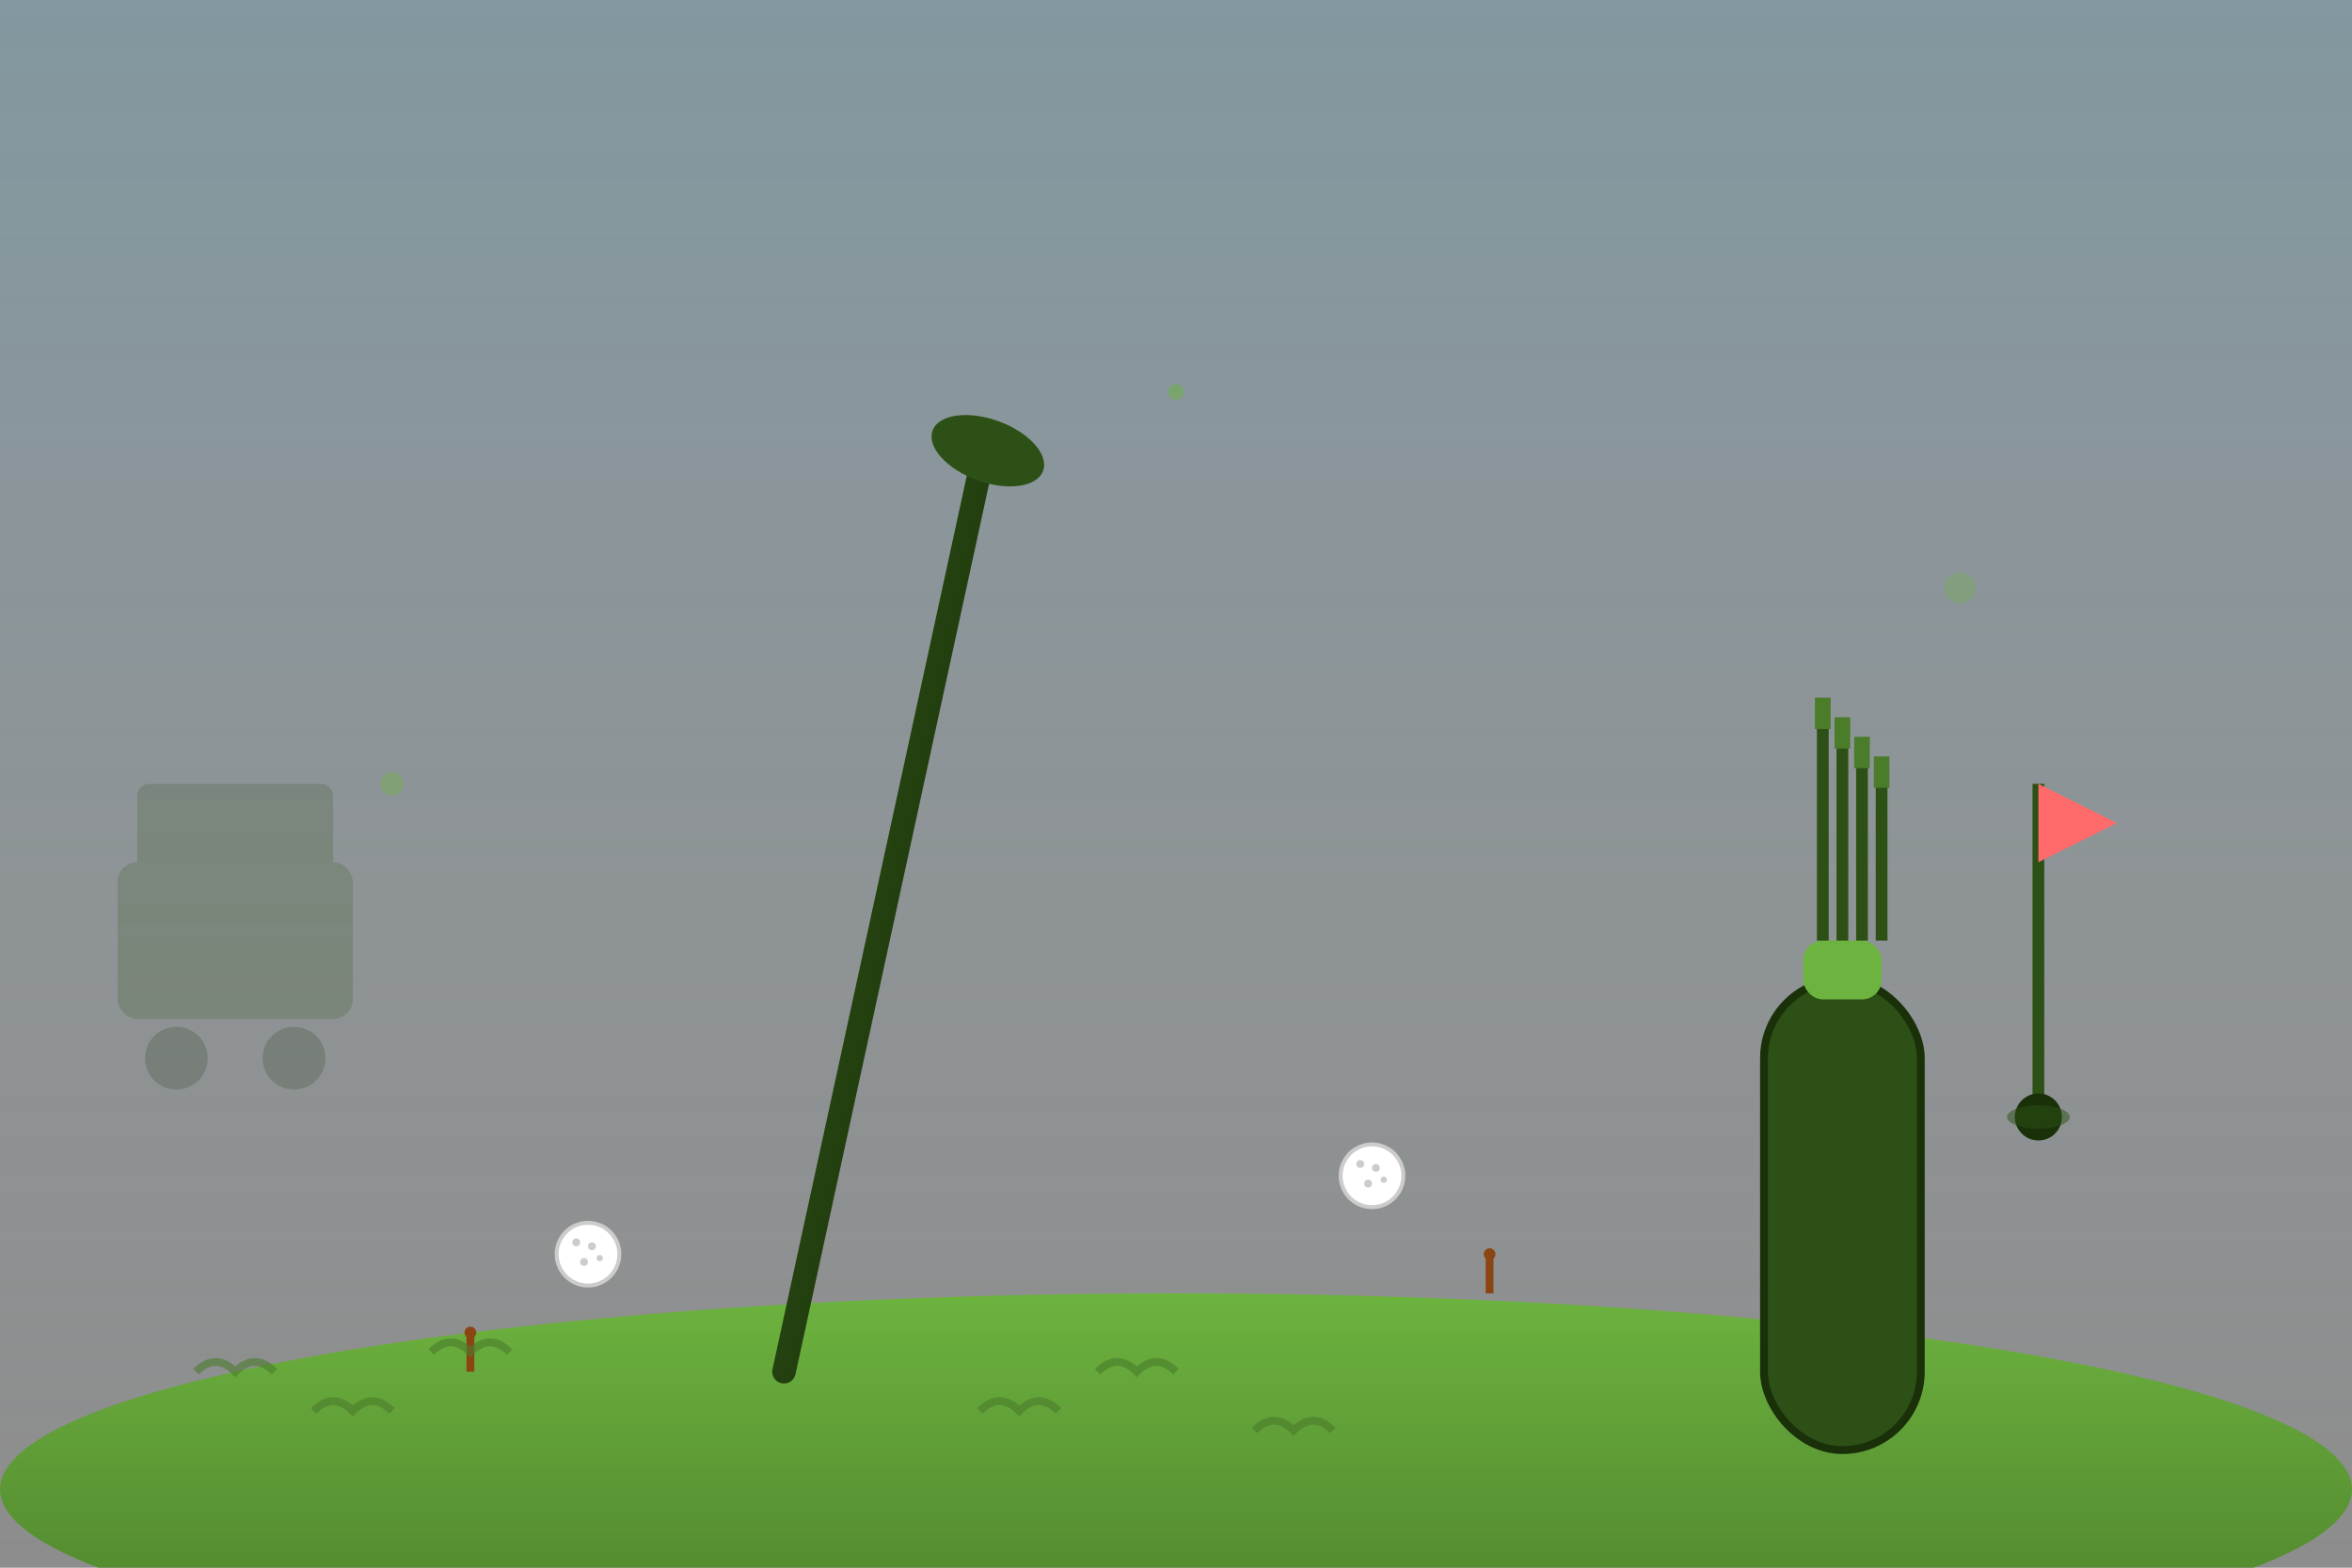 <svg width="600" height="400" viewBox="0 0 600 400" fill="none" xmlns="http://www.w3.org/2000/svg">
  <rect x="0" y="0" width="600" height="400" fill="#808080" stroke="none"/>
  <defs>
    <linearGradient id="skyGradient" x1="0%" y1="0%" x2="0%" y2="100%">
      <stop offset="0%" style="stop-color:#87CEEB;stop-opacity:0.3" />
      <stop offset="100%" style="stop-color:#ffffff;stop-opacity:0.1" />
    </linearGradient>
    
    <linearGradient id="grassGradient" x1="0%" y1="0%" x2="0%" y2="100%">
      <stop offset="0%" style="stop-color:#6db33f;stop-opacity:1" />
      <stop offset="100%" style="stop-color:#4a7c2a;stop-opacity:1" />
    </linearGradient>
    
    <linearGradient id="clubGradient" x1="0%" y1="0%" x2="100%" y2="100%">
      <stop offset="0%" style="stop-color:#2d5016;stop-opacity:1" />
      <stop offset="100%" style="stop-color:#1a3009;stop-opacity:1" />
    </linearGradient>
  </defs>
  
  <!-- Background -->
  <rect width="600" height="400" fill="url(#skyGradient)"/>
  
  <!-- Golf course ground -->
  <ellipse cx="300" cy="380" rx="300" ry="50" fill="url(#grassGradient)"/>
  
  <!-- Golf bag -->
  <rect x="450" y="250" width="40" height="120" rx="20" fill="#2d5016" stroke="#1a3009" stroke-width="2"/>
  <rect x="460" y="240" width="20" height="15" rx="5" fill="#6db33f"/>
  
  <!-- Golf clubs in bag -->
  <line x1="465" y1="240" x2="465" y2="180" stroke="#2d5016" stroke-width="3"/>
  <line x1="470" y1="240" x2="470" y2="185" stroke="#2d5016" stroke-width="3"/>
  <line x1="475" y1="240" x2="475" y2="190" stroke="#2d5016" stroke-width="3"/>
  <line x1="480" y1="240" x2="480" y2="195" stroke="#2d5016" stroke-width="3"/>
  
  <!-- Club heads -->
  <rect x="463" y="178" width="4" height="8" fill="#4a7c2a"/>
  <rect x="468" y="183" width="4" height="8" fill="#4a7c2a"/>
  <rect x="473" y="188" width="4" height="8" fill="#4a7c2a"/>
  <rect x="478" y="193" width="4" height="8" fill="#4a7c2a"/>
  
  <!-- Large golf club (driver) -->
  <line x1="200" y1="350" x2="250" y2="120" stroke="url(#clubGradient)" stroke-width="6" stroke-linecap="round"/>
  <ellipse cx="252" cy="115" rx="15" ry="8" fill="#2d5016" transform="rotate(20 252 115)"/>
  
  <!-- Golf balls scattered -->
  <circle cx="150" cy="320" r="8" fill="#ffffff" stroke="#cccccc" stroke-width="1"/>
  <circle cx="147" cy="317" r="1" fill="#cccccc"/>
  <circle cx="151" cy="318" r="1" fill="#cccccc"/>
  <circle cx="149" cy="322" r="1" fill="#cccccc"/>
  <circle cx="153" cy="321" r="0.8" fill="#cccccc"/>
  
  <circle cx="350" cy="300" r="8" fill="#ffffff" stroke="#cccccc" stroke-width="1"/>
  <circle cx="347" cy="297" r="1" fill="#cccccc"/>
  <circle cx="351" cy="298" r="1" fill="#cccccc"/>
  <circle cx="349" cy="302" r="1" fill="#cccccc"/>
  <circle cx="353" cy="301" r="0.8" fill="#cccccc"/>
  
  <!-- Golf tees -->
  <line x1="120" y1="340" x2="120" y2="350" stroke="#8B4513" stroke-width="2"/>
  <circle cx="120" cy="340" r="1.5" fill="#8B4513"/>
  
  <line x1="380" y1="320" x2="380" y2="330" stroke="#8B4513" stroke-width="2"/>
  <circle cx="380" cy="320" r="1.5" fill="#8B4513"/>
  
  <!-- Flag in distance -->
  <line x1="520" y1="200" x2="520" y2="280" stroke="#2d5016" stroke-width="3"/>
  <path d="M520 200 L540 210 L520 220 Z" fill="#FF6B6B"/>
  
  <!-- Hole -->
  <circle cx="520" cy="285" r="6" fill="#1a3009"/>
  <ellipse cx="520" cy="285" rx="8" ry="3" fill="#2d5016" opacity="0.5"/>
  
  <!-- Grass texture -->
  <g opacity="0.6">
    <path d="M50 350 Q55 345 60 350 Q65 345 70 350" stroke="#4a7c2a" stroke-width="2" fill="none"/>
    <path d="M80 360 Q85 355 90 360 Q95 355 100 360" stroke="#4a7c2a" stroke-width="2" fill="none"/>
    <path d="M110 345 Q115 340 120 345 Q125 340 130 345" stroke="#4a7c2a" stroke-width="2" fill="none"/>
    <path d="M250 360 Q255 355 260 360 Q265 355 270 360" stroke="#4a7c2a" stroke-width="2" fill="none"/>
    <path d="M280 350 Q285 345 290 350 Q295 345 300 350" stroke="#4a7c2a" stroke-width="2" fill="none"/>
    <path d="M320 365 Q325 360 330 365 Q335 360 340 365" stroke="#4a7c2a" stroke-width="2" fill="none"/>
  </g>
  
  <!-- Decorative elements -->
  <circle cx="100" cy="200" r="3" fill="#6db33f" opacity="0.4"/>
  <circle cx="500" cy="150" r="4" fill="#6db33f" opacity="0.3"/>
  <circle cx="300" cy="100" r="2" fill="#6db33f" opacity="0.5"/>
  
  <!-- Golf cart silhouette in background -->
  <g opacity="0.2">
    <rect x="30" y="220" width="60" height="40" rx="5" fill="#2d5016"/>
    <circle cx="45" cy="270" r="8" fill="#1a3009"/>
    <circle cx="75" cy="270" r="8" fill="#1a3009"/>
    <rect x="35" y="200" width="50" height="25" rx="3" fill="#2d5016"/>
  </g>
</svg>
